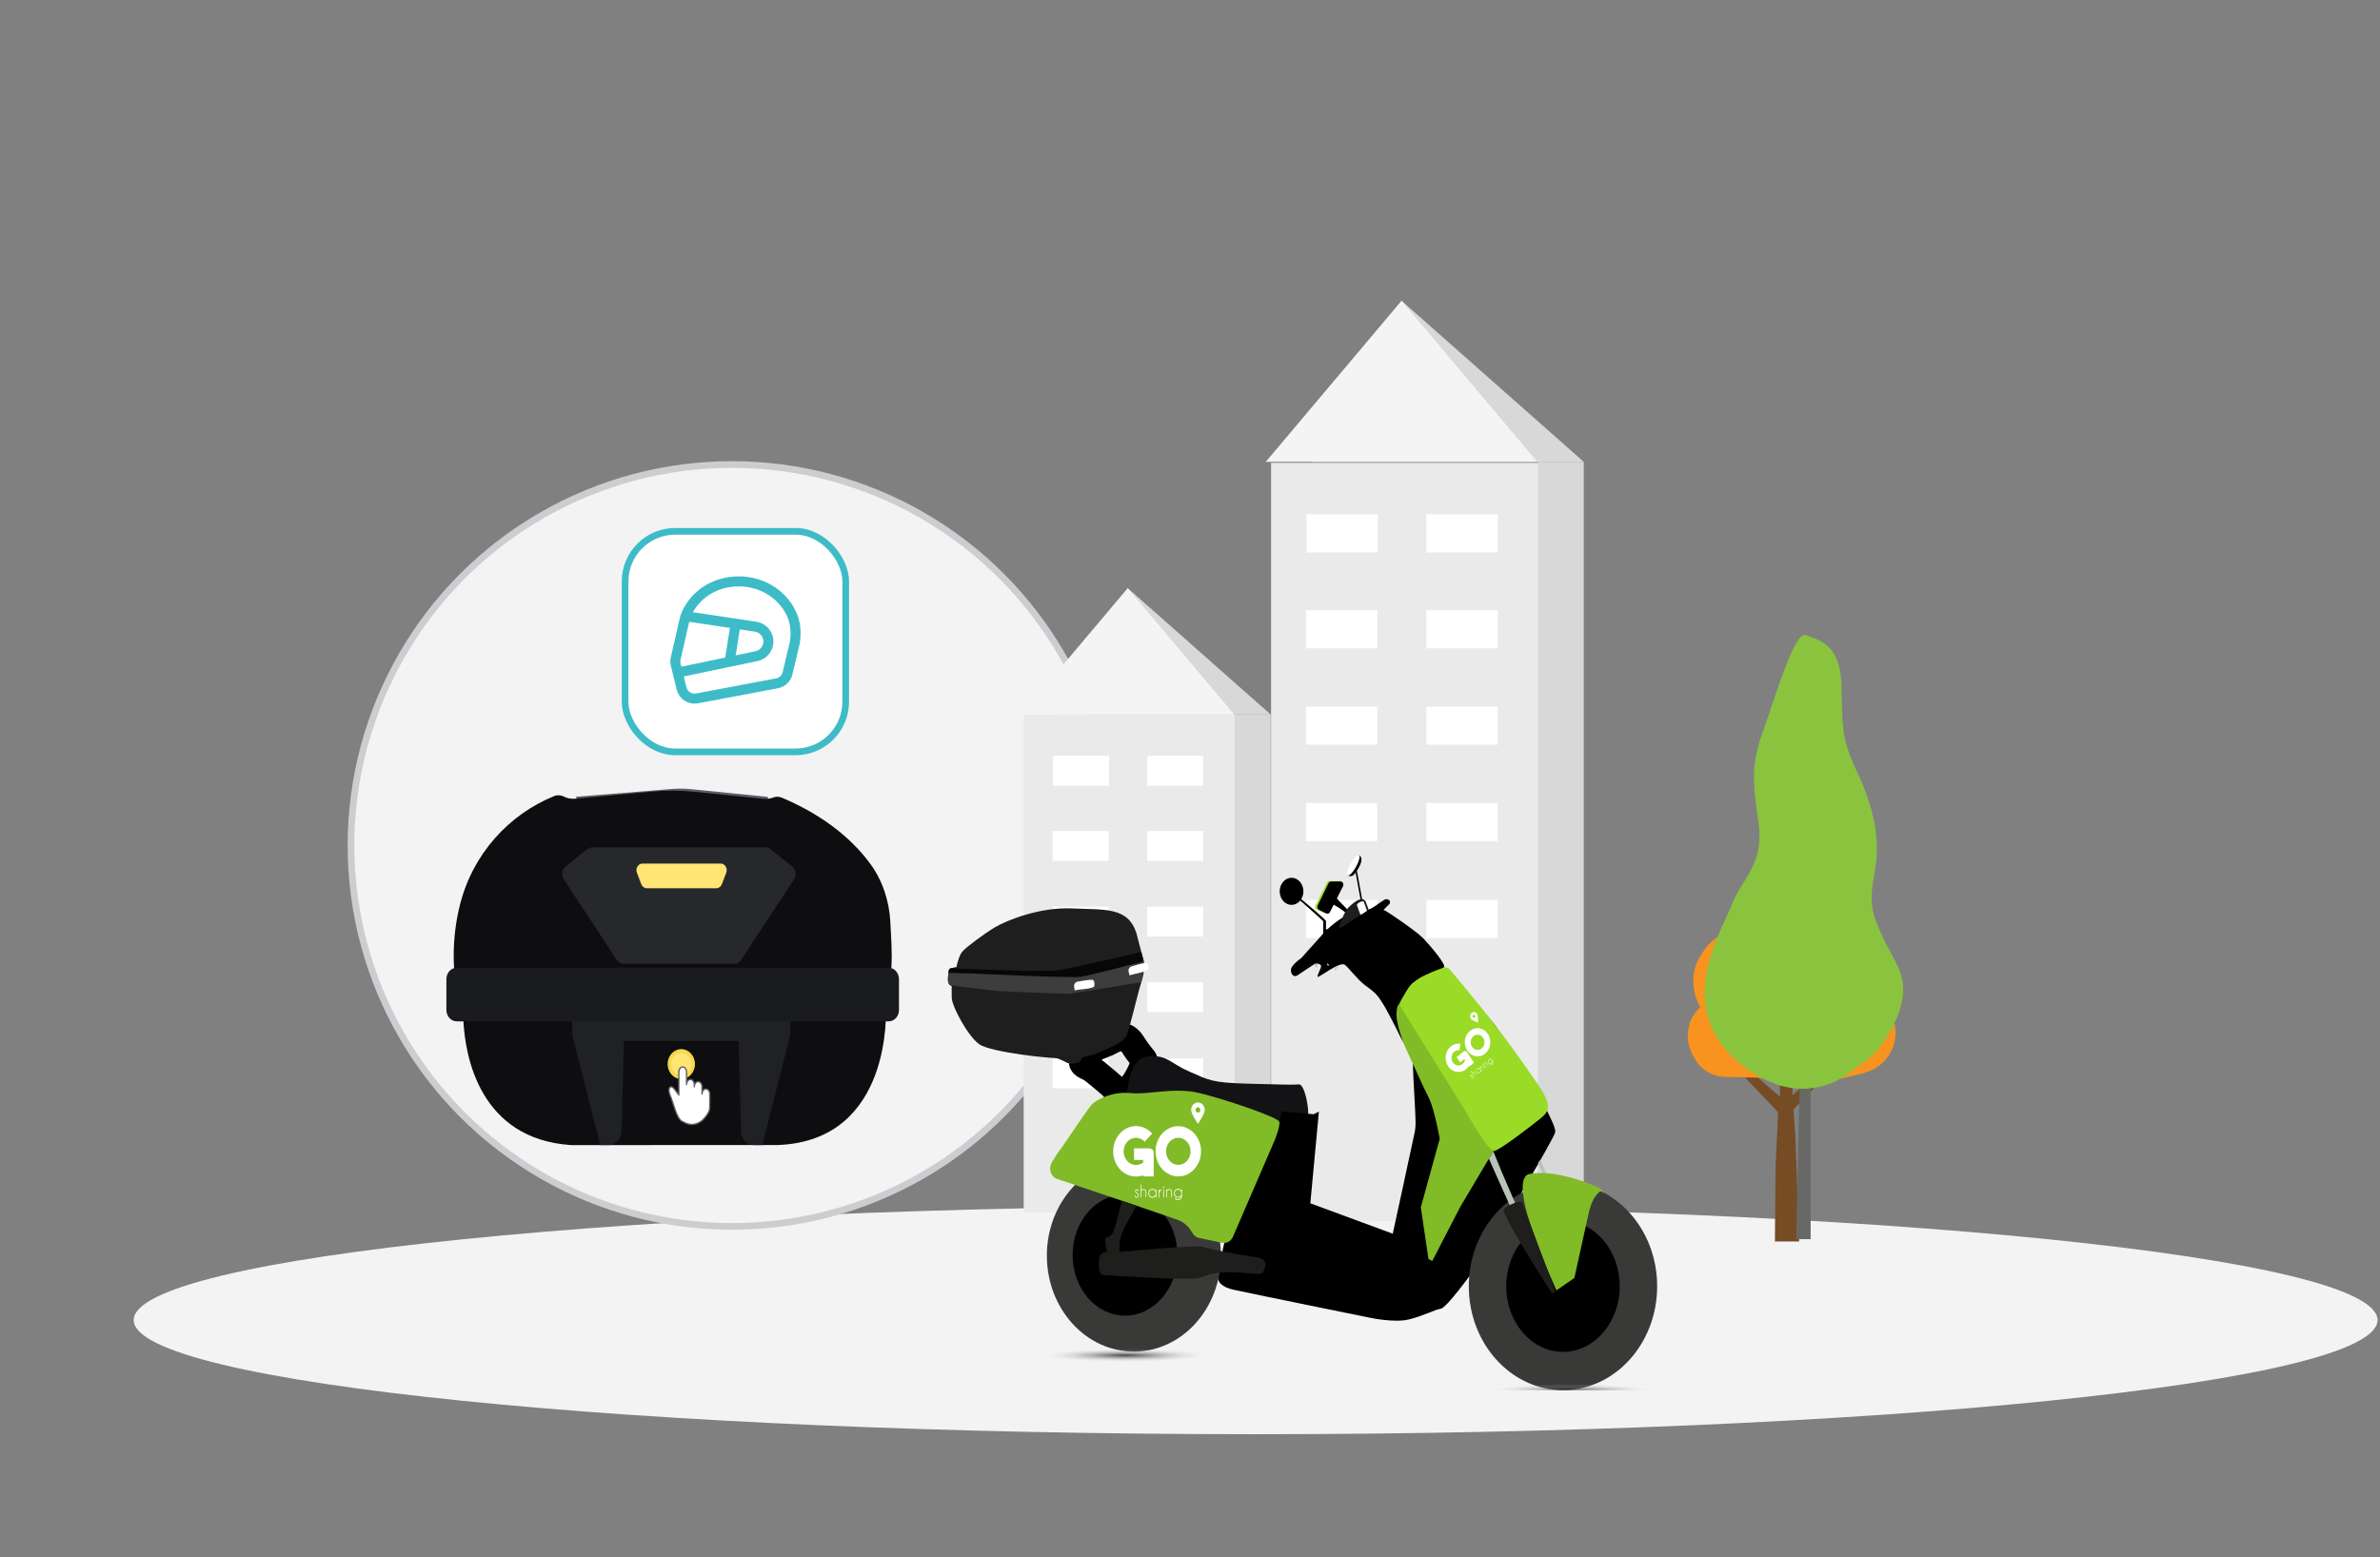 <svg width="356" height="233" viewBox="0 0 356 233" fill="none" xmlns="http://www.w3.org/2000/svg">
<rect x="0" y="0" width="356" height="233" fill="#808080" stroke="none"/>
<path d="M187.815 214.594C280.497 214.594 355.63 206.947 355.63 197.513C355.63 188.079 280.497 180.432 187.815 180.432C95.133 180.432 20 188.079 20 197.513C20 206.947 95.133 214.594 187.815 214.594Z" fill="#F3F3F3"/>
<circle cx="109.5" cy="126.5" r="57" fill="#F3F3F3" stroke="#CCCDD0"/>
<path d="M86.141 119.212C86.141 119.212 87.829 125.312 101.992 125.334C116.206 125.367 114.855 119.235 114.855 119.235L103.537 118.093C102.484 117.982 101.407 117.969 100.355 118.061L86.153 119.212H86.144H86.141Z" fill="#5A5D68"/>
<path d="M116.379 171.323C133.653 170.663 132.505 150.806 132.505 150.806H132.391C133.035 148.3 133.384 145.68 133.384 142.981C133.384 141.862 133.334 140.798 133.179 137.965C133.015 134.787 131.992 131.71 130.16 129.223C126.978 124.903 122.344 121.636 116.952 119.352C116.543 119.172 116.081 119.172 115.663 119.319L115.541 119.365C115.132 119.512 114.703 119.567 114.274 119.521L103.898 118.471C101.751 118.246 99.592 118.246 97.441 118.448L86.156 119.499C85.554 119.554 84.927 119.499 84.397 119.208C83.937 118.963 83.394 118.918 82.902 119.107C76.103 121.874 70.681 127.794 68.787 135.44C68.185 137.858 67.865 140.387 67.865 142.994C67.865 146.084 68.316 149.07 69.154 151.903C69.255 152.239 69.306 152.585 69.327 152.934C69.613 157.982 71.701 170.415 85.422 171.336H85.443" fill="#0E0E10"/>
<path d="M118.496 129.652L115.242 127.055C115.028 126.888 114.771 126.797 114.506 126.797H88.595C88.33 126.797 88.073 126.885 87.859 127.055L84.605 129.652C84.053 130.099 83.931 130.938 84.327 131.555L92.249 143.619C92.484 143.978 92.863 144.19 93.263 144.19H109.838C110.238 144.19 110.617 143.978 110.852 143.619L118.773 131.555C119.173 130.951 119.051 130.099 118.496 129.652Z" fill="#26282C"/>
<path d="M101.956 129.211H96.102C95.455 129.211 95.016 129.932 95.267 130.585L95.92 132.295C96.06 132.663 96.391 132.905 96.755 132.905H107.142C107.506 132.905 107.837 132.663 107.978 132.295L108.631 130.585C108.881 129.932 108.443 129.211 107.796 129.211H101.953H101.956Z" fill="#FFE573"/>
<path d="M132.916 144.797H68.327C67.468 144.797 66.77 145.557 66.77 146.497V151.121C66.77 152.061 67.465 152.821 68.327 152.821H132.916C133.775 152.821 134.469 152.061 134.469 151.121V146.497C134.469 145.557 133.772 144.797 132.916 144.797Z" fill="#1A1B1E"/>
<path d="M101.929 152.824H85.588V154.022C85.588 154.547 85.651 155.063 85.782 155.565L89.793 171.337H91.001C92.066 171.337 92.934 170.407 92.967 169.245L93.325 155.748H110.485L110.843 169.245C110.873 170.41 111.743 171.337 112.808 171.337H114.016L118.027 155.565C118.15 155.063 118.221 154.547 118.221 154.022V152.824H101.92H101.929Z" fill="#1F2124"/>
<path d="M101.908 161.452C103.039 161.452 103.954 160.45 103.954 159.213C103.954 157.976 103.039 156.975 101.908 156.975C100.778 156.975 99.862 157.976 99.862 159.213C99.862 160.45 100.778 161.452 101.908 161.452Z" fill="#F6D751"/>
<path d="M101.905 160.879C102.743 160.879 103.423 160.135 103.423 159.218C103.423 158.301 102.743 157.557 101.905 157.557C101.067 157.557 100.387 158.301 100.387 159.218C100.387 160.135 101.067 160.879 101.905 160.879Z" fill="#FFE573"/>
<path d="M102.024 167.808C101.128 167.208 100.744 165.043 100.258 163.944C99.773 162.845 100.27 162.16 100.886 162.96C101.483 163.76 101.539 163.835 101.539 163.835V160.411C101.539 159.987 101.8 159.637 102.118 159.637C102.435 159.637 102.696 159.987 102.696 160.411V162.285C102.696 161.861 102.958 161.511 103.275 161.511C103.592 161.511 103.854 161.861 103.854 162.285V162.61C103.854 162.185 104.115 161.836 104.432 161.836C104.75 161.836 105.011 162.185 105.011 162.61V163.71C105.011 163.285 105.272 162.935 105.59 162.935C105.907 162.935 106.168 163.285 106.168 163.71V165.634C106.168 165.884 106.131 166.133 106.019 166.358C105.832 166.733 105.44 167.358 104.862 167.783C103.966 168.432 102.976 168.382 102.062 167.783L102.024 167.808Z" fill="white" stroke="#605D61" stroke-width="0.2" stroke-linecap="round" stroke-linejoin="round"/>
<path d="M230.537 69.254H190.128V182.732H230.537V69.254Z" fill="#EAEAEA"/>
<path d="M206.085 76.959H195.419V82.66H206.085V76.959Z" fill="white"/>
<path d="M224.019 76.959H213.353V82.66H224.019V76.959Z" fill="white"/>
<path d="M206.006 91.299H195.34V97H206.006V91.299Z" fill="white"/>
<path d="M224.021 91.299H213.355V97H224.021V91.299Z" fill="white"/>
<path d="M206.006 105.723H195.34V111.424H206.006V105.723Z" fill="white"/>
<path d="M224.021 105.723H213.355V111.424H224.021V105.723Z" fill="white"/>
<path d="M206.006 120.148H195.34V125.849H206.006V120.148Z" fill="white"/>
<path d="M224.021 120.148H213.355V125.849H224.021V120.148Z" fill="white"/>
<path d="M206.006 134.66H195.34V140.361H206.006V134.66Z" fill="white"/>
<path d="M224.021 134.66H213.355V140.361H224.021V134.66Z" fill="white"/>
<path d="M236.898 69.1H230.024V183.599H236.898V69.1Z" fill="#D8D8D8"/>
<path d="M209.641 45L196.289 69.1H236.898L209.641 45Z" fill="#D8D8D8"/>
<path d="M209.641 45L189.336 69.1H229.946L209.641 45Z" fill="#F4F4F4"/>
<path d="M184.99 106.912H153.121V181.409H184.99V106.912Z" fill="#EAEAEA"/>
<path d="M165.893 113.08H157.523V117.554H165.893V113.08Z" fill="white"/>
<path d="M179.967 113.08H171.597V117.554H179.967V113.08Z" fill="white"/>
<path d="M165.831 124.332H157.461V128.806H165.831V124.332Z" fill="white"/>
<path d="M179.969 124.332H171.598V128.806H179.969V124.332Z" fill="white"/>
<path d="M165.831 135.652H157.461V140.126H165.831V135.652Z" fill="white"/>
<path d="M179.969 135.652H171.598V140.126H179.969V135.652Z" fill="white"/>
<path d="M165.831 146.973H157.461V151.447H165.831V146.973Z" fill="white"/>
<path d="M179.969 146.973H171.598V151.447H179.969V146.973Z" fill="white"/>
<path d="M165.831 158.361H157.461V162.835H165.831V158.361Z" fill="white"/>
<path d="M179.969 158.361H171.598V162.835H179.969V158.361Z" fill="white"/>
<path d="M190.074 106.912H184.68V181.409H190.074V106.912Z" fill="#D8D8D8"/>
<path d="M168.684 88L158.206 106.912H190.074L168.684 88Z" fill="#D8D8D8"/>
<path d="M168.684 88L152.749 106.912H184.618L168.684 88Z" fill="#F4F4F4"/>
<path d="M261.431 161.647L265.971 166.423L265.597 174.519L265.49 185.759H269.122L268.535 169.859L268.268 166.015L272.434 161.647L272.861 161.181H270.992L268.108 163.918L268.161 159.783H266.238V164.093L262.393 160.773L260.737 160.832L261.431 161.647Z" fill="#754C24"/>
<path d="M276.066 161.24C274.036 161.764 264.583 161.24 258.013 161.124C257.693 161.124 257.319 161.065 256.998 161.007C254.808 160.483 253.58 159.027 252.832 157.047C252.565 156.348 252.405 155.591 252.458 154.892C252.512 153.203 253.099 151.805 254.328 150.698C253.473 149.184 253.046 147.437 253.42 145.398C253.526 144.699 253.794 144 254.167 143.36C255.129 141.612 256.357 140.215 258.066 139.69C259.295 136.021 261.645 134.39 264.422 133.458C267.093 132.992 269.016 133.866 270.404 135.905C275.265 135.206 277.829 137.361 277.455 143.185C280.286 145.049 281.354 147.495 281.354 150.232C282.956 151.514 283.597 153.028 283.544 154.775C283.437 157.221 281.888 159.318 279.805 160.192C278.683 160.658 277.508 160.891 276.867 161.007C276.6 161.124 276.333 161.182 276.066 161.24Z" fill="#F7931E"/>
<path d="M268.67 185.415L269.775 135.562H270.839V184.269V185.415H268.67Z" fill="#686867"/>
<path d="M277.796 159.574C277.796 159.574 270.389 167.385 260.24 159.083C250.092 150.782 257.54 139.331 259.054 135.323C260.609 131.315 264.046 129.352 262.982 122.686C262 116.02 262.123 113.771 263.923 108.781C265.724 103.792 268.466 94.304 270.143 95.04C271.821 95.777 275.177 96.104 275.422 102.197C275.668 108.25 275.177 110.131 277.837 115.611C280.415 121.091 281.274 125.835 280.415 130.456C279.596 135.078 279.801 136.386 281.724 140.435C283.647 144.443 286.103 146.733 283.647 152.499C281.11 158.266 277.796 159.574 277.796 159.574Z" fill="#8AC43F"/>
<g clip-path="url(#clip0_16546_58381)">
<path d="M167.102 163.134C167.09 163.124 167.077 163.115 167.066 163.105C166.814 162.884 163.894 160.333 163.194 159.906C162.462 159.46 161.679 159.377 161.931 158.625C162.183 157.873 163.681 156.82 164.205 156.625C164.67 156.451 165.587 156.068 165.783 155.985C165.808 155.975 165.832 155.964 165.855 155.948C166.012 155.853 166.664 155.466 166.832 155.48C167.023 155.494 168.135 154.195 169.414 156.218C170.693 158.244 171.166 158.392 171.166 158.728C171.166 159.044 170.137 162.175 168.237 163.509C168.034 163.652 167.775 163.64 167.578 163.492L167.102 163.136V163.134Z" stroke="black" stroke-width="4" stroke-miterlimit="10"/>
<path d="M171.599 164.406C171.599 164.406 168.203 165.336 168.618 163.031C169.033 160.727 169.516 158.058 172.143 158.019C174.77 157.977 175.045 159.093 177.949 160.356C180.853 161.62 181.253 161.995 186.506 162.143C191.76 162.291 193.397 162.329 194.297 162.254C195.197 162.179 196.061 166.599 195.509 167.788C194.956 168.976 190.584 168.009 190.332 167.894C190.08 167.78 175.807 165.187 174.081 164.666C172.352 164.145 171.601 164.406 171.601 164.406H171.599Z" fill="#131315"/>
<path d="M161.474 158.928C161.474 158.928 160.186 159.402 159.427 158.928C158.669 158.454 154.779 157.06 153.718 157.228C152.656 157.396 151.615 156.551 151.615 156.551C151.615 156.551 155.888 157.226 158.087 157.307C160.286 157.388 161.347 156.993 161.702 157.39C162.056 157.787 162.013 157.887 161.829 158.306C161.644 158.725 161.474 158.928 161.474 158.928Z" fill="#1E1E1E"/>
<path d="M191.495 167.214C191.495 167.214 185.157 184.486 184.089 184.456C183.02 184.426 182.62 189.031 182.519 189.495C182.419 189.958 180.943 192.199 184.529 192.979C188.117 193.759 204.89 197.161 204.89 197.161C204.89 197.161 208.478 197.941 210.65 197.439C212.823 196.938 214.642 195.935 215.501 195.822C216.36 195.71 219.948 190.75 221.009 189.299C222.07 187.85 232.529 170.29 232.629 169.398C232.729 168.506 231.334 166.32 230.525 164.257C229.716 162.194 223.577 153.321 223.577 153.321L217.824 146.526C217.824 146.526 217.049 146.042 216.376 146.526C215.703 147.009 214.306 148.512 214.206 149.292C214.106 150.071 214.004 152.859 214.106 153.305C214.208 153.752 216.412 158.75 216.412 158.75C216.412 158.75 211.475 157.969 211.375 158.806C211.275 159.643 211.55 163.351 211.647 165.52C211.744 167.69 211.795 168.371 211.647 169.236C211.549 169.809 208.326 184.59 208.326 184.59L196.001 180.043L197.28 166.334L196.489 166.719L191.747 166.288L191.497 167.212L191.495 167.214Z" fill="black"/>
<path d="M220.945 168.46L211.513 152.628C211.513 152.628 209.477 149.22 209.088 149.953C208.7 150.683 208.988 153.967 208.988 153.967C208.988 153.967 212.794 162.513 213.669 164.15C214.544 165.785 215.353 170.393 215.353 170.393L212.524 180.649L213.669 188.379L214.242 188.677L218.384 180.649L223.398 172.207L220.945 168.46Z" fill="#81BB27"/>
<path d="M231.55 177.496L230.045 174.009L230.437 173.521L231.352 175.841L232.067 177.496H231.55Z" fill="#B7C4B7"/>
<path d="M209.883 155.967C209.883 155.967 207.836 151.745 206.876 150.211C205.917 148.679 205.595 148.454 204.149 147.386C202.988 146.527 201.583 144.585 201.116 144.33C200.317 143.892 197.319 146.273 197.117 146.16C196.915 146.048 197.638 144.887 197.606 144.553C197.572 144.198 196.936 144.083 196.494 144.33C196.316 144.429 194.746 145.485 194.054 145.951C193.766 146.144 193.385 146.042 193.22 145.714C193.152 145.58 193.104 145.41 193.098 145.193C193.073 144.385 194.623 143.378 194.623 143.378L197.937 139.673C197.937 139.673 200.236 137.072 202.795 136.476C205.355 135.882 206.461 135.876 207.17 136.247C207.878 136.618 211.999 139.445 212.908 140.415C213.817 141.384 216.444 144.373 215.972 144.768C215.499 145.163 213.152 145.923 212.656 146.19C212.22 146.425 211.291 147.135 211.291 147.135C211.053 147.495 210.491 147.67 209.741 149.886C209.505 150.585 208.968 149.599 208.888 151.738C208.836 153.102 209.884 155.959 209.884 155.959L209.883 155.967Z" fill="black"/>
<path d="M167.59 155.927C167.59 155.927 163.65 158.331 160.281 158.404C156.913 158.479 148.222 157.401 146.538 156.286C144.855 155.17 142.396 150.637 142.362 149.299C142.328 147.96 142.362 147.552 142.362 147.552C142.362 147.552 141.655 147.366 141.789 146.288C141.924 145.21 141.857 144.987 142.228 144.876C142.598 144.766 143.071 144.691 143.071 144.691C143.071 144.691 143.373 143.056 143.946 142.387C144.518 141.717 147.111 139.785 148.763 138.782C150.414 137.779 155.432 135.698 160.383 135.921C165.334 136.144 168.702 135.698 169.983 139.601C169.983 139.601 170.792 142.797 170.96 143.317C171.128 143.836 171.33 145.137 170.724 146.959C170.117 148.78 168.906 154.333 168.458 155.032C168.011 155.731 167.59 155.927 167.59 155.927Z" fill="#1E1E1E"/>
<path d="M142.228 144.878C142.228 144.878 156.122 145.509 158.295 145.176C160.467 144.842 170.718 142.453 170.718 142.453L171.08 143.863C171.08 143.863 161.376 146.457 159.758 146.457C158.141 146.457 141.976 145.584 141.976 145.584L141.868 145.578L141.908 145.284C141.908 145.284 141.927 145.18 141.942 145.14C141.956 145.101 141.983 145.045 141.984 145.043C141.986 145.041 142.02 144.988 142.051 144.964C142.081 144.941 142.16 144.901 142.172 144.895C142.185 144.889 142.226 144.878 142.226 144.878H142.228Z" fill="#070707"/>
<path d="M141.87 145.579C141.87 145.579 141.664 147.066 142.013 147.31C142.362 147.555 149.403 148.284 149.403 148.284C149.403 148.284 159.256 148.744 159.912 148.688C160.569 148.633 170.724 146.961 170.724 146.961C170.724 146.961 171.157 144.574 171.119 144.219C171.082 143.863 171.042 143.873 171.042 143.873C171.042 143.873 163.146 145.915 161.82 146.151C160.494 146.388 145.186 145.65 145.186 145.65L141.872 145.579H141.87Z" fill="#3D3D3D"/>
<path d="M169.706 145.733C169.706 145.733 171.676 145.342 171.778 145.036C171.88 144.73 171.753 144.061 171.424 144.061C171.094 144.061 169.403 144.552 169.403 144.552L169.219 144.613C168.917 144.714 168.732 145.062 168.818 145.395C168.818 145.401 168.822 145.405 168.822 145.411L168.961 145.94L169.706 145.731V145.733Z" fill="white"/>
<path d="M161.519 148.056C161.519 148.056 163.516 147.9 163.647 147.606C163.777 147.312 163.717 146.633 163.389 146.595C163.063 146.556 161.331 146.848 161.331 146.848L161.142 146.888C160.83 146.951 160.616 147.275 160.667 147.618C160.667 147.624 160.667 147.628 160.669 147.634L160.757 148.177L161.517 148.056H161.519Z" fill="white"/>
<path d="M169.606 202.234C176.794 202.234 182.622 195.804 182.622 187.873C182.622 179.941 176.794 173.512 169.606 173.512C162.417 173.512 156.59 179.941 156.59 187.873C156.59 195.804 162.417 202.234 169.606 202.234Z" fill="#393A38"/>
<path d="M168.28 196.853C172.611 196.853 176.122 192.792 176.122 187.783C176.122 182.774 172.611 178.713 168.28 178.713C163.948 178.713 160.437 182.774 160.437 187.783C160.437 192.792 163.948 196.853 168.28 196.853Z" fill="black"/>
<path d="M190.704 170.523L184.427 185.046C184.137 185.72 183.471 186.091 182.807 185.951L179.334 185.22C178.919 185.133 178.565 184.851 178.343 184.454C178.01 183.856 177.359 182.981 176.253 182.563C174.549 181.919 159.263 176.778 158.13 176.397C158.085 176.381 158.042 176.365 157.999 176.346C157.133 175.953 156.808 174.782 157.327 173.923C157.763 173.203 158.248 172.433 158.57 172.028C159.277 171.135 162.858 165.584 163.521 165.06C164.226 164.504 166.35 163.276 169.079 163.556C171.808 163.834 175.546 162.65 179.286 163.521C183.024 164.391 191.21 167.179 191.361 167.848C191.511 168.518 190.704 170.523 190.704 170.523Z" fill="#81BB27"/>
<path d="M179.189 164.955C178.63 164.955 178.175 165.457 178.175 166.076C178.175 166.694 179.189 168.147 179.189 168.147C179.189 168.147 180.202 166.694 180.202 166.076C180.202 165.457 179.749 164.955 179.189 164.955ZM179.189 166.478C178.986 166.478 178.824 166.297 178.824 166.073C178.824 165.85 178.988 165.669 179.189 165.669C179.389 165.669 179.553 165.85 179.553 166.073C179.553 166.297 179.389 166.478 179.189 166.478Z" fill="white"/>
<path d="M172.572 176.032V172.407C172.555 172.333 172.551 172.254 172.519 172.184C172.481 172.103 172.424 172.035 172.353 171.986C172.275 171.933 172.19 171.891 172.104 171.861C172.079 171.852 172.051 171.845 172.026 171.838C172.003 171.835 171.98 171.833 171.957 171.828C171.957 171.828 171.952 171.828 171.95 171.828C171.927 171.828 171.904 171.828 171.881 171.824H169.634V173.553H170.996V173.932C170.816 174.077 170.623 174.179 170.412 174.239C170.201 174.3 169.99 174.323 169.778 174.307C169.565 174.291 169.358 174.232 169.156 174.132C168.956 174.032 168.775 173.895 168.614 173.719C168.435 173.521 168.3 173.295 168.208 173.042C168.115 172.789 168.069 172.533 168.069 172.275C168.069 172.017 168.115 171.759 168.208 171.507C168.3 171.254 168.435 171.028 168.614 170.831C168.794 170.633 168.998 170.484 169.225 170.384C169.453 170.284 169.685 170.236 169.921 170.236C170.157 170.236 170.387 170.284 170.616 170.384C170.844 170.484 171.048 170.631 171.227 170.831L172.34 169.601C172.007 169.231 171.63 168.957 171.211 168.771C170.791 168.587 170.361 168.494 169.923 168.494C169.485 168.494 169.055 168.587 168.635 168.771C168.216 168.955 167.839 169.231 167.506 169.601C167.173 169.971 166.924 170.387 166.76 170.849C166.596 171.314 166.513 171.789 166.513 172.272C166.513 172.756 166.596 173.23 166.76 173.691C166.924 174.151 167.173 174.567 167.506 174.935C167.839 175.304 168.216 175.581 168.635 175.765C169.055 175.948 169.485 176.041 169.923 176.041C170.102 176.041 170.283 176.025 170.465 175.995C170.646 175.965 170.825 175.916 170.998 175.846V176.03H172.574L172.572 176.032Z" fill="white"/>
<path d="M176.245 168.504C176.713 168.504 177.155 168.604 177.568 168.802C177.981 168.999 178.342 169.267 178.651 169.606C178.959 169.943 179.203 170.341 179.383 170.799C179.562 171.257 179.65 171.745 179.65 172.264C179.65 172.782 179.562 173.27 179.383 173.728C179.203 174.186 178.959 174.584 178.651 174.921C178.344 175.258 177.981 175.528 177.568 175.726C177.155 175.923 176.715 176.023 176.245 176.023C175.775 176.023 175.334 175.923 174.921 175.726C174.508 175.528 174.148 175.261 173.843 174.921C173.537 174.584 173.295 174.186 173.116 173.728C172.936 173.27 172.848 172.782 172.848 172.264C172.848 171.745 172.936 171.257 173.116 170.799C173.295 170.341 173.537 169.943 173.843 169.606C174.148 169.269 174.506 168.999 174.921 168.802C175.334 168.604 175.775 168.504 176.245 168.504ZM176.249 174.291C176.502 174.291 176.74 174.238 176.963 174.133C177.187 174.028 177.381 173.882 177.547 173.698C177.714 173.514 177.844 173.298 177.941 173.052C178.036 172.805 178.084 172.543 178.084 172.264C178.084 171.985 178.036 171.722 177.941 171.475C177.846 171.229 177.714 171.015 177.547 170.831C177.381 170.648 177.185 170.501 176.963 170.397C176.74 170.29 176.504 170.238 176.249 170.238C175.994 170.238 175.758 170.292 175.535 170.397C175.311 170.503 175.117 170.648 174.951 170.831C174.784 171.015 174.654 171.231 174.557 171.475C174.462 171.722 174.414 171.985 174.414 172.264C174.414 172.543 174.462 172.805 174.557 173.052C174.652 173.298 174.784 173.512 174.951 173.698C175.117 173.882 175.313 174.028 175.535 174.133C175.758 174.24 175.994 174.291 176.249 174.291Z" fill="white"/>
<path d="M170.043 178.566C169.959 178.515 169.9 178.473 169.868 178.436C169.818 178.38 169.792 178.313 169.792 178.234C169.792 178.155 169.818 178.085 169.868 178.029C169.919 177.973 169.98 177.945 170.052 177.945C170.123 177.945 170.182 177.971 170.231 178.024C170.277 178.076 170.298 178.134 170.298 178.199V178.206L170.212 178.243C170.205 178.18 170.186 178.136 170.159 178.103C170.132 178.073 170.096 178.057 170.049 178.057C170.003 178.057 169.967 178.073 169.936 178.108C169.904 178.143 169.887 178.185 169.887 178.234C169.887 178.282 169.902 178.324 169.936 178.359C169.955 178.38 169.993 178.41 170.052 178.452C170.146 178.508 170.212 178.559 170.252 178.603C170.315 178.673 170.344 178.757 170.344 178.852C170.344 178.947 170.313 179.036 170.252 179.106C170.189 179.175 170.113 179.21 170.024 179.21C169.936 179.21 169.86 179.175 169.797 179.106C169.733 179.036 169.704 178.959 169.704 178.878L169.803 178.85C169.803 178.922 169.824 178.98 169.868 179.029C169.912 179.078 169.965 179.101 170.026 179.101C170.087 179.101 170.14 179.078 170.184 179.029C170.229 178.98 170.25 178.922 170.25 178.854C170.25 178.787 170.229 178.729 170.184 178.682C170.161 178.657 170.113 178.617 170.041 178.568L170.043 178.566Z" fill="white"/>
<path d="M170.629 177.232H170.728V178.049C170.812 177.96 170.913 177.914 171.029 177.914C171.158 177.914 171.261 177.958 171.341 178.046C171.421 178.135 171.463 178.246 171.465 178.381V179.181H171.366V178.39C171.366 178.288 171.333 178.202 171.267 178.13C171.2 178.058 171.122 178.023 171.031 178.023C170.941 178.023 170.861 178.058 170.795 178.13C170.766 178.162 170.745 178.195 170.73 178.232V179.183H170.631V177.232H170.629Z" fill="white"/>
<path d="M172.966 179.181H172.867V178.937C172.848 178.965 172.827 178.993 172.804 179.019C172.686 179.149 172.542 179.214 172.374 179.214C172.205 179.214 172.064 179.149 171.946 179.019C171.828 178.888 171.769 178.73 171.769 178.547C171.769 178.363 171.828 178.202 171.946 178.072C172.064 177.942 172.207 177.877 172.374 177.877C172.54 177.877 172.684 177.942 172.804 178.072C172.827 178.098 172.848 178.126 172.867 178.154V177.984H172.966V179.181ZM172.867 178.654V178.437C172.848 178.33 172.802 178.235 172.73 178.154C172.633 178.044 172.515 177.991 172.376 177.991C172.237 177.991 172.119 178.044 172.022 178.154C171.925 178.261 171.874 178.393 171.874 178.544C171.874 178.695 171.923 178.828 172.022 178.935C172.119 179.042 172.237 179.095 172.376 179.095C172.515 179.095 172.633 179.042 172.73 178.933C172.804 178.851 172.85 178.758 172.867 178.651V178.654Z" fill="white"/>
<path d="M173.297 177.985H173.396V178.203C173.417 178.171 173.44 178.141 173.467 178.11C173.556 178.013 173.644 177.964 173.737 177.957V178.076C173.674 178.078 173.611 178.117 173.543 178.192C173.448 178.294 173.4 178.42 173.396 178.564V179.182H173.297V177.985Z" fill="white"/>
<path d="M174.121 177.591C174.14 177.612 174.15 177.638 174.15 177.668C174.15 177.698 174.14 177.724 174.121 177.747C174.102 177.768 174.079 177.779 174.051 177.779C174.024 177.779 174.001 177.768 173.982 177.747C173.963 177.726 173.952 177.7 173.952 177.668C173.952 177.635 173.963 177.612 173.982 177.591C174.001 177.57 174.024 177.559 174.051 177.559C174.079 177.559 174.102 177.57 174.121 177.591ZM174.1 177.984V179.181H174.001V177.984H174.1Z" fill="white"/>
<path d="M174.553 178.252V179.182H174.454V177.984H174.553V178.061C174.643 177.961 174.749 177.912 174.869 177.912C174.997 177.912 175.101 177.956 175.181 178.045C175.261 178.133 175.303 178.245 175.305 178.379V179.179H175.206V178.389C175.206 178.286 175.172 178.2 175.107 178.128C175.039 178.056 174.961 178.021 174.871 178.021C174.78 178.021 174.7 178.056 174.635 178.128C174.599 178.168 174.572 178.21 174.555 178.252H174.553Z" fill="white"/>
<path d="M176.7 178.944C176.681 178.97 176.662 178.995 176.641 179.019C176.523 179.149 176.38 179.214 176.211 179.214C176.042 179.214 175.901 179.149 175.783 179.019C175.665 178.888 175.606 178.73 175.606 178.547C175.606 178.363 175.665 178.202 175.783 178.072C175.901 177.942 176.045 177.877 176.211 177.877C176.377 177.877 176.521 177.942 176.641 178.072C176.664 178.098 176.685 178.126 176.704 178.154V177.984H176.803V178.914C176.803 179.093 176.746 179.246 176.63 179.374C176.512 179.504 176.369 179.57 176.203 179.57C176.036 179.57 175.893 179.504 175.773 179.374C175.747 179.346 175.726 179.318 175.707 179.291L175.813 179.249C175.823 179.263 175.836 179.277 175.849 179.291C175.945 179.398 176.063 179.453 176.203 179.453C176.342 179.453 176.458 179.4 176.557 179.291C176.645 179.193 176.694 179.077 176.702 178.942L176.7 178.944ZM176.702 178.433C176.683 178.328 176.637 178.235 176.565 178.156C176.468 178.047 176.35 177.993 176.211 177.993C176.072 177.993 175.954 178.047 175.857 178.156C175.76 178.263 175.709 178.395 175.709 178.547C175.709 178.698 175.758 178.83 175.857 178.937C175.954 179.044 176.072 179.1 176.211 179.1C176.35 179.1 176.468 179.046 176.565 178.937C176.637 178.858 176.681 178.767 176.702 178.663V178.43V178.433Z" fill="white"/>
<path d="M188.19 188.167C188.19 188.167 181.353 187.089 180.139 186.606C178.926 186.122 166.801 187.461 166.397 187.385C165.993 187.31 164.579 187.087 164.443 188.165C164.307 189.243 164.343 190.73 164.948 190.767C165.554 190.805 178.083 191.697 179.533 191.176C180.98 190.655 180.98 190.566 182.8 190.388C184.618 190.211 188.32 190.726 188.673 190.574C189.026 190.422 189.432 189.376 189.203 188.819C188.975 188.262 188.188 188.169 188.188 188.169L188.19 188.167Z" fill="#1E1E1D"/>
<path d="M165.599 187.366C165.599 187.366 165.143 185.465 165.395 185.241C165.647 185.018 165.925 185.214 166.354 184.6C166.784 183.986 167.159 182.252 167.469 180.977C167.779 179.702 167.823 179.67 167.823 179.67L170.017 180.414C170.017 180.414 168.02 183.737 167.668 184.963C167.315 186.189 167.469 187.222 167.469 187.222L167.482 187.37H165.599V187.366Z" fill="#1E1E1D"/>
<path d="M209.276 150.267L219.132 166.124C219.132 166.124 222.371 171.878 223.4 172.209C223.985 172.397 229.188 168.353 230.525 167.27C232.635 165.56 231.518 164.316 227.249 158.257C223.579 153.047 218.264 146.711 216.845 145.033C216.622 144.768 216.283 144.67 215.97 144.772C214.746 145.181 211.688 146.316 210.727 147.775C209.514 149.615 209.278 150.265 209.278 150.265L209.276 150.267Z" fill="#99DB26"/>
<path d="M233.791 208C241.57 208 247.877 201.041 247.877 192.458C247.877 183.874 241.57 176.916 233.791 176.916C226.011 176.916 219.705 183.874 219.705 192.458C219.705 201.041 226.011 208 233.791 208Z" fill="#393A38"/>
<path d="M233.79 202.273C238.478 202.273 242.278 197.879 242.278 192.459C242.278 187.039 238.478 182.645 233.79 182.645C229.103 182.645 225.303 187.039 225.303 192.459C225.303 197.879 229.103 202.273 233.79 202.273Z" fill="black"/>
<path d="M232.815 193.063L235.492 191.223L237.69 181.273C237.69 181.273 238.044 179.768 238.624 179.014C239.203 178.26 239.583 177.942 239.812 178.617C239.812 178.617 239.912 178.019 238.928 177.593C237.953 177.17 232.663 174.945 228.823 175.642C224.983 176.339 232.815 193.063 232.815 193.063Z" fill="#81BB27"/>
<path d="M224.11 176.52L225.882 180.471L226.644 180.023L224.647 175.391L223.367 172.264L222.709 173.371L224.11 176.52Z" fill="#B7C4B7"/>
<path d="M232.583 192.983L227.703 179.958C227.641 179.793 227.478 179.702 227.318 179.745C226.873 179.87 225.991 180.148 225.415 180.539C225.209 180.679 225.041 180.833 224.948 180.999C224.617 181.585 229.382 189.206 232.012 193.33C232.237 193.684 232.731 193.382 232.583 192.983Z" fill="#1E1E1D"/>
<path d="M197.228 144.217C197.18 144.275 197.078 144.217 197.076 144.452C197.074 144.687 196.999 144.867 196.851 144.745C196.702 144.622 196.575 144.314 196.63 144.233C196.679 144.162 197.225 144.211 197.228 144.219V144.217Z" fill="#D5C4BB"/>
<path d="M198.468 144.334C198.452 144.322 198.45 144.298 198.461 144.283C198.49 144.243 198.534 144.16 198.56 144.156C198.602 144.152 198.794 144.346 198.801 144.375C198.801 144.375 198.812 144.472 198.676 144.502L198.468 144.334Z" fill="#B7C4B7"/>
<path d="M199.572 144.978C199.572 144.978 199.667 144.775 199.721 144.842C199.774 144.909 199.916 145.079 199.907 145.142C199.898 145.205 199.893 145.262 199.839 145.254C199.785 145.246 199.574 144.98 199.574 144.98L199.572 144.978Z" fill="#B7C4B7"/>
<path d="M199.792 144.654C199.792 144.654 199.891 144.441 199.946 144.51C200.002 144.579 200.184 144.792 200.175 144.857C200.166 144.923 200.127 144.95 200.07 144.942C200.012 144.934 199.792 144.654 199.792 144.654Z" fill="#B7C4B7"/>
<path d="M203.196 127.943C203.196 127.943 203.736 128.072 203.634 128.806C203.532 129.541 202.679 130.853 202.301 131.033C201.924 131.213 201.546 130.958 201.546 130.958L203.198 127.943H203.196Z" fill="black"/>
<path d="M202.811 129.747C203.286 128.915 203.497 128.119 203.282 127.97C203.067 127.82 202.508 128.374 202.033 129.206C201.558 130.038 201.347 130.834 201.562 130.983C201.777 131.133 202.336 130.579 202.811 129.747Z" fill="white"/>
<path d="M202.773 130.563L203.598 135.073L203.811 136.522H204.107L202.965 130.293L202.773 130.563Z" fill="black"/>
<path d="M194.779 134.996C194.779 134.996 197.901 137.759 197.919 137.82C197.937 137.881 197.919 139.715 197.919 139.715H198.343V137.759L196.903 136.434L194.482 134.416L194.344 134.641L194.779 134.998V134.996Z" fill="black"/>
<path d="M193.19 135.393C194.169 135.393 194.963 134.485 194.963 133.366C194.963 132.246 194.169 131.338 193.19 131.338C192.21 131.338 191.416 132.246 191.416 133.366C191.416 134.485 192.21 135.393 193.19 135.393Z" fill="black"/>
<path d="M220.132 151.56C219.88 151.765 219.825 152.16 220.013 152.438C220.2 152.717 221.097 153.003 221.097 153.003C221.097 153.003 221.117 151.972 220.929 151.692C220.741 151.412 220.385 151.352 220.132 151.558V151.56ZM220.592 152.249C220.501 152.324 220.372 152.302 220.304 152.199C220.236 152.097 220.256 151.957 220.347 151.882C220.438 151.806 220.567 151.828 220.635 151.931C220.703 152.034 220.684 152.174 220.592 152.249Z" fill="white"/>
<path d="M220.483 159.005L219.388 157.364C219.358 157.337 219.332 157.303 219.297 157.283C219.256 157.26 219.209 157.25 219.162 157.254C219.111 157.258 219.06 157.269 219.012 157.287C218.998 157.293 218.984 157.299 218.969 157.305C218.958 157.313 218.946 157.319 218.935 157.327C218.935 157.327 218.935 157.327 218.933 157.329C218.923 157.337 218.912 157.345 218.901 157.352L217.885 158.18L218.407 158.963L219.023 158.462L219.137 158.634C219.1 158.764 219.043 158.882 218.966 158.987C218.889 159.092 218.801 159.181 218.699 159.25C218.597 159.321 218.486 159.37 218.366 159.4C218.246 159.429 218.121 159.433 217.996 159.412C217.854 159.388 217.726 159.337 217.607 159.256C217.489 159.175 217.391 159.076 217.312 158.959C217.234 158.843 217.178 158.709 217.142 158.561C217.108 158.413 217.101 158.261 217.123 158.105C217.144 157.949 217.191 157.806 217.264 157.678C217.337 157.55 217.427 157.441 217.534 157.356C217.641 157.271 217.76 157.208 217.894 157.169C218.028 157.129 218.164 157.121 218.305 157.145L218.438 156.18C218.175 156.136 217.921 156.148 217.675 156.219C217.43 156.29 217.207 156.407 217.01 156.567C216.813 156.727 216.645 156.928 216.511 157.165C216.376 157.404 216.289 157.666 216.249 157.957C216.21 158.247 216.223 158.525 216.289 158.796C216.355 159.066 216.46 159.311 216.607 159.53C216.754 159.749 216.933 159.933 217.148 160.081C217.361 160.229 217.599 160.326 217.862 160.369C218.125 160.413 218.379 160.401 218.624 160.33C218.869 160.259 219.091 160.142 219.29 159.982C219.37 159.917 219.447 159.842 219.52 159.761C219.594 159.68 219.658 159.593 219.717 159.498L219.773 159.581L220.485 159.003L220.483 159.005Z" fill="white"/>
<path d="M219.873 154.246C220.086 154.075 220.315 153.956 220.562 153.895C220.809 153.832 221.052 153.822 221.295 153.861C221.537 153.901 221.768 153.992 221.986 154.132C222.204 154.274 222.394 154.462 222.55 154.696C222.705 154.931 222.813 155.186 222.87 155.459C222.927 155.731 222.936 156.001 222.9 156.268C222.863 156.535 222.781 156.789 222.653 157.03C222.526 157.271 222.356 157.478 222.145 157.652C221.934 157.826 221.703 157.942 221.456 158.003C221.209 158.067 220.966 158.076 220.726 158.037C220.487 157.996 220.256 157.905 220.037 157.765C219.819 157.622 219.631 157.435 219.474 157.2C219.316 156.965 219.211 156.712 219.153 156.438C219.096 156.165 219.085 155.897 219.121 155.63C219.157 155.366 219.239 155.111 219.366 154.87C219.493 154.629 219.663 154.422 219.876 154.248L219.873 154.246ZM221.623 156.864C221.737 156.771 221.829 156.659 221.898 156.531C221.966 156.4 222.011 156.264 222.031 156.12C222.05 155.976 222.045 155.83 222.015 155.684C221.984 155.538 221.925 155.401 221.841 155.273C221.757 155.145 221.655 155.046 221.539 154.969C221.421 154.894 221.297 154.845 221.166 154.821C221.036 154.799 220.903 154.805 220.771 154.839C220.639 154.872 220.515 154.935 220.401 155.03C220.286 155.125 220.195 155.235 220.125 155.364C220.057 155.494 220.012 155.63 219.993 155.776C219.973 155.921 219.978 156.067 220.009 156.213C220.039 156.359 220.098 156.495 220.182 156.623C220.266 156.752 220.368 156.852 220.485 156.927C220.603 157.004 220.726 157.052 220.857 157.076C220.988 157.097 221.12 157.091 221.252 157.058C221.385 157.024 221.508 156.961 221.623 156.868V156.864Z" fill="white"/>
<path d="M220.105 161.082C220.052 161.09 220.012 161.092 219.987 161.088C219.948 161.082 219.916 161.06 219.893 161.025C219.869 160.989 219.859 160.948 219.866 160.904C219.871 160.861 219.891 160.826 219.923 160.798C219.955 160.77 219.991 160.76 220.027 160.768C220.063 160.774 220.091 160.792 220.111 160.822H220.113L220.086 160.873C220.064 160.847 220.041 160.833 220.02 160.829C219.998 160.826 219.977 160.831 219.957 160.849C219.937 160.867 219.925 160.887 219.921 160.914C219.918 160.942 219.921 160.966 219.937 160.989C219.953 161.013 219.971 161.025 219.996 161.029C220.011 161.031 220.037 161.031 220.077 161.029C220.136 161.021 220.182 161.019 220.213 161.023C220.263 161.031 220.302 161.058 220.331 161.102C220.36 161.145 220.372 161.197 220.365 161.25C220.358 161.305 220.335 161.349 220.293 161.38C220.252 161.412 220.207 161.426 220.159 161.416C220.109 161.408 220.073 161.384 220.048 161.347L220.084 161.297C220.105 161.329 220.134 161.349 220.168 161.355C220.202 161.361 220.233 161.353 220.261 161.329C220.29 161.305 220.306 161.276 220.311 161.238C220.317 161.201 220.309 161.165 220.288 161.135C220.267 161.106 220.24 161.086 220.206 161.08C220.188 161.076 220.154 161.078 220.107 161.08L220.105 161.082Z" fill="white"/>
<path d="M219.968 160.262L220.013 160.227L220.259 160.596C220.27 160.525 220.302 160.467 220.356 160.424C220.413 160.377 220.474 160.359 220.537 160.369C220.599 160.379 220.653 160.414 220.694 160.475L220.936 160.839L220.891 160.874L220.651 160.517C220.621 160.471 220.58 160.444 220.528 160.436C220.476 160.428 220.429 160.44 220.388 160.473C220.347 160.507 220.322 160.552 220.313 160.608C220.31 160.633 220.31 160.657 220.313 160.679L220.601 161.109L220.556 161.145L219.968 160.262Z" fill="white"/>
<path d="M221.614 160.287L221.569 160.323L221.496 160.212C221.496 160.232 221.496 160.252 221.492 160.271C221.478 160.374 221.433 160.457 221.358 160.518C221.283 160.579 221.199 160.603 221.106 160.587C221.013 160.571 220.938 160.522 220.882 160.439C220.827 160.356 220.805 160.261 220.819 160.159C220.834 160.056 220.879 159.973 220.954 159.912C221.029 159.851 221.115 159.827 221.208 159.843C221.226 159.847 221.244 159.851 221.261 159.857L221.21 159.78L221.254 159.744L221.616 160.285L221.614 160.287ZM221.41 160.086L221.344 159.987C221.303 159.946 221.254 159.92 221.195 159.91C221.118 159.896 221.049 159.916 220.986 159.967C220.923 160.019 220.886 160.086 220.875 160.171C220.862 160.255 220.88 160.332 220.927 160.402C220.973 160.471 221.034 160.512 221.111 160.524C221.188 160.536 221.258 160.518 221.321 160.467C221.383 160.415 221.421 160.348 221.431 160.263C221.44 160.2 221.431 160.141 221.408 160.086H221.41Z" fill="white"/>
<path d="M221.403 159.623L221.447 159.587L221.514 159.686C221.514 159.664 221.514 159.641 221.517 159.617C221.528 159.542 221.553 159.485 221.592 159.449L221.628 159.503C221.601 159.526 221.583 159.568 221.574 159.627C221.564 159.708 221.578 159.783 221.621 159.85L221.807 160.13L221.762 160.166L221.401 159.625L221.403 159.623Z" fill="white"/>
<path d="M221.655 159.141C221.669 159.143 221.682 159.151 221.691 159.165C221.7 159.179 221.703 159.194 221.702 159.21C221.7 159.226 221.691 159.24 221.68 159.25C221.669 159.26 221.653 159.264 221.639 159.262C221.623 159.26 221.612 159.252 221.601 159.238C221.591 159.224 221.589 159.208 221.591 159.192C221.592 159.177 221.601 159.163 221.612 159.153C221.623 159.143 221.639 159.139 221.653 159.141H221.655ZM221.764 159.327L222.126 159.868L222.081 159.903L221.72 159.362L221.764 159.327Z" fill="white"/>
<path d="M222.051 159.281L222.331 159.702L222.287 159.738L221.925 159.197L221.97 159.161L221.993 159.197C222.004 159.118 222.036 159.056 222.092 159.013C222.149 158.966 222.21 158.948 222.272 158.958C222.335 158.968 222.387 159.003 222.43 159.064L222.671 159.428L222.627 159.463L222.387 159.106C222.357 159.06 222.315 159.033 222.263 159.025C222.212 159.017 222.165 159.029 222.124 159.062C222.083 159.096 222.058 159.141 222.049 159.197C222.045 159.228 222.045 159.256 222.049 159.281H222.051Z" fill="white"/>
<path d="M223.231 158.806C223.231 158.824 223.23 158.843 223.228 158.861C223.214 158.964 223.169 159.047 223.094 159.108C223.019 159.169 222.934 159.193 222.841 159.177C222.748 159.161 222.673 159.112 222.618 159.029C222.562 158.946 222.541 158.851 222.555 158.749C222.569 158.646 222.614 158.565 222.689 158.502C222.764 158.439 222.85 158.417 222.942 158.433C222.959 158.437 222.977 158.441 222.995 158.447L222.943 158.37L222.988 158.334L223.269 158.755C223.323 158.835 223.344 158.926 223.33 159.027C223.316 159.13 223.271 159.213 223.196 159.274C223.121 159.335 223.035 159.359 222.942 159.343C222.922 159.339 222.904 159.335 222.886 159.329L222.92 159.272C222.929 159.274 222.94 159.276 222.949 159.278C223.026 159.292 223.095 159.272 223.158 159.22C223.221 159.169 223.257 159.102 223.269 159.017C223.28 158.94 223.267 158.869 223.23 158.806H223.231ZM223.078 158.573C223.036 158.533 222.988 158.508 222.933 158.498C222.856 158.484 222.786 158.504 222.723 158.555C222.661 158.606 222.623 158.674 222.612 158.758C222.6 158.843 222.618 158.92 222.664 158.989C222.711 159.059 222.772 159.1 222.849 159.112C222.925 159.126 222.995 159.106 223.058 159.055C223.121 159.003 223.158 158.936 223.169 158.851C223.178 158.79 223.169 158.731 223.147 158.678L223.078 158.573Z" fill="white"/>
<path d="M199.138 135.173C199.138 135.173 201.585 136.466 201.56 137.011C201.535 137.556 200.082 138.518 199.447 138.776C198.694 139.082 198.225 138.962 198.169 139.268C198.148 139.386 198.187 139.44 198.189 139.522C198.193 139.637 198.28 139.724 198.382 139.714C198.738 139.678 199.508 139.359 199.771 139.234C200.064 139.096 201.675 138.138 201.925 137.319C202.133 136.644 201.797 136.31 200.889 135.412C199.982 134.514 199.749 134.152 199.749 134.152L199.139 135.173H199.138Z" fill="black"/>
<path d="M198.823 131.822H200.496C200.768 131.822 200.941 132.136 200.807 132.393L198.67 136.505C198.581 136.677 198.384 136.748 198.216 136.669L196.929 136.067C196.738 135.978 196.659 135.731 196.758 135.534L198.508 132.024C198.57 131.899 198.69 131.82 198.823 131.82V131.822Z" fill="#99DB26"/>
<path d="M199.105 131.895H200.503C200.837 131.895 201.048 132.291 200.886 132.613L198.944 136.455C198.835 136.672 198.593 136.763 198.386 136.663L197.316 136.149C197.081 136.037 196.983 135.727 197.105 135.478L198.719 132.151C198.796 131.993 198.944 131.897 199.105 131.897V131.895Z" fill="black"/>
<path d="M200.342 138.727C200.342 138.727 200.828 136.597 201.848 135.634C202.868 134.67 203.793 134.141 204.271 134.881L204.734 136.135C204.734 136.135 202.508 137.511 201.943 137.914C201.378 138.317 200.39 138.86 200.39 138.86L200.342 138.727Z" fill="#1E1E1E"/>
<path d="M204.454 136.189L203.988 134.929C203.97 134.878 203.924 134.848 203.874 134.854C203.679 134.878 203.197 134.973 202.979 135.35C202.961 135.381 202.959 135.425 202.972 135.46L203.459 136.779C203.484 136.846 203.557 136.876 203.614 136.838L204.403 136.339C204.452 136.309 204.471 136.244 204.45 136.189H204.454Z" fill="white"/>
<path d="M205.594 135.639C205.594 135.639 207.102 134.529 207.322 134.533C207.542 134.537 208.109 134.662 207.848 135.236L206.359 136.735L204.91 137.949L204.62 136.74L204.733 136.115L205.594 135.637V135.639Z" fill="black"/>
<ellipse opacity="0.7" cx="168.299" cy="202.795" rx="12.242" ry="0.985" fill="url(#paint0_radial_16546_58381)"/>
<ellipse opacity="0.7" cx="235.054" cy="208.067" rx="12.242" ry="0.985" fill="url(#paint1_radial_16546_58381)"/>
</g>
<rect x="93.5" y="79.5" width="33" height="33" rx="7.5" fill="white"/>
<rect x="93.5" y="79.5" width="33" height="33" rx="7.5" stroke="#3DBCC8"/>
<path d="M118.55 92.22C119.05 93.5 119.1 94.889 118.87 96.238L117.8 100.738C117.618 101.506 117.001 102.094 116.225 102.241L104.262 104.498C103.218 104.695 102.202 104.041 101.949 103.009L101.04 99.304C100.99 99.095 100.99 98.877 101.04 98.659L102.38 92.796C102.45 92.459 102.55 92.131 102.69 91.823C104 88.976 106.87 86.992 110.54 86.992C114.21 86.992 117.34 89.165 118.55 92.22Z" stroke="#3DBCC8" stroke-width="1.5"/>
<path d="M101.7 100.564L113.08 98.193C114.14 98.004 114.92 97.102 114.94 96.03C114.96 94.909 114.14 93.937 113.02 93.768L103.5 92.34L102.4 92.221" stroke="#3DBCC8" stroke-width="1.5"/>
<path d="M109.19 98.698L110.04 93.262" stroke="#3DBCC8" stroke-width="1.5"/>
<defs>
<radialGradient id="paint0_radial_16546_58381" cx="0" cy="0" r="1" gradientUnits="userSpaceOnUse" gradientTransform="translate(168.299 202.795) rotate(90) scale(0.985 12.242)">
<stop/>
<stop offset="1" stop-color="#D9D9D9" stop-opacity="0"/>
</radialGradient>
<radialGradient id="paint1_radial_16546_58381" cx="0" cy="0" r="1" gradientUnits="userSpaceOnUse" gradientTransform="translate(235.054 208.067) rotate(90) scale(0.985 12.242)">
<stop/>
<stop offset="1" stop-color="#D9D9D9" stop-opacity="0"/>
</radialGradient>
<clipPath id="clip0_16546_58381">
<rect width="106.101" height="101" fill="white" transform="translate(141.773 107)"/>
</clipPath>
</defs>
</svg>
